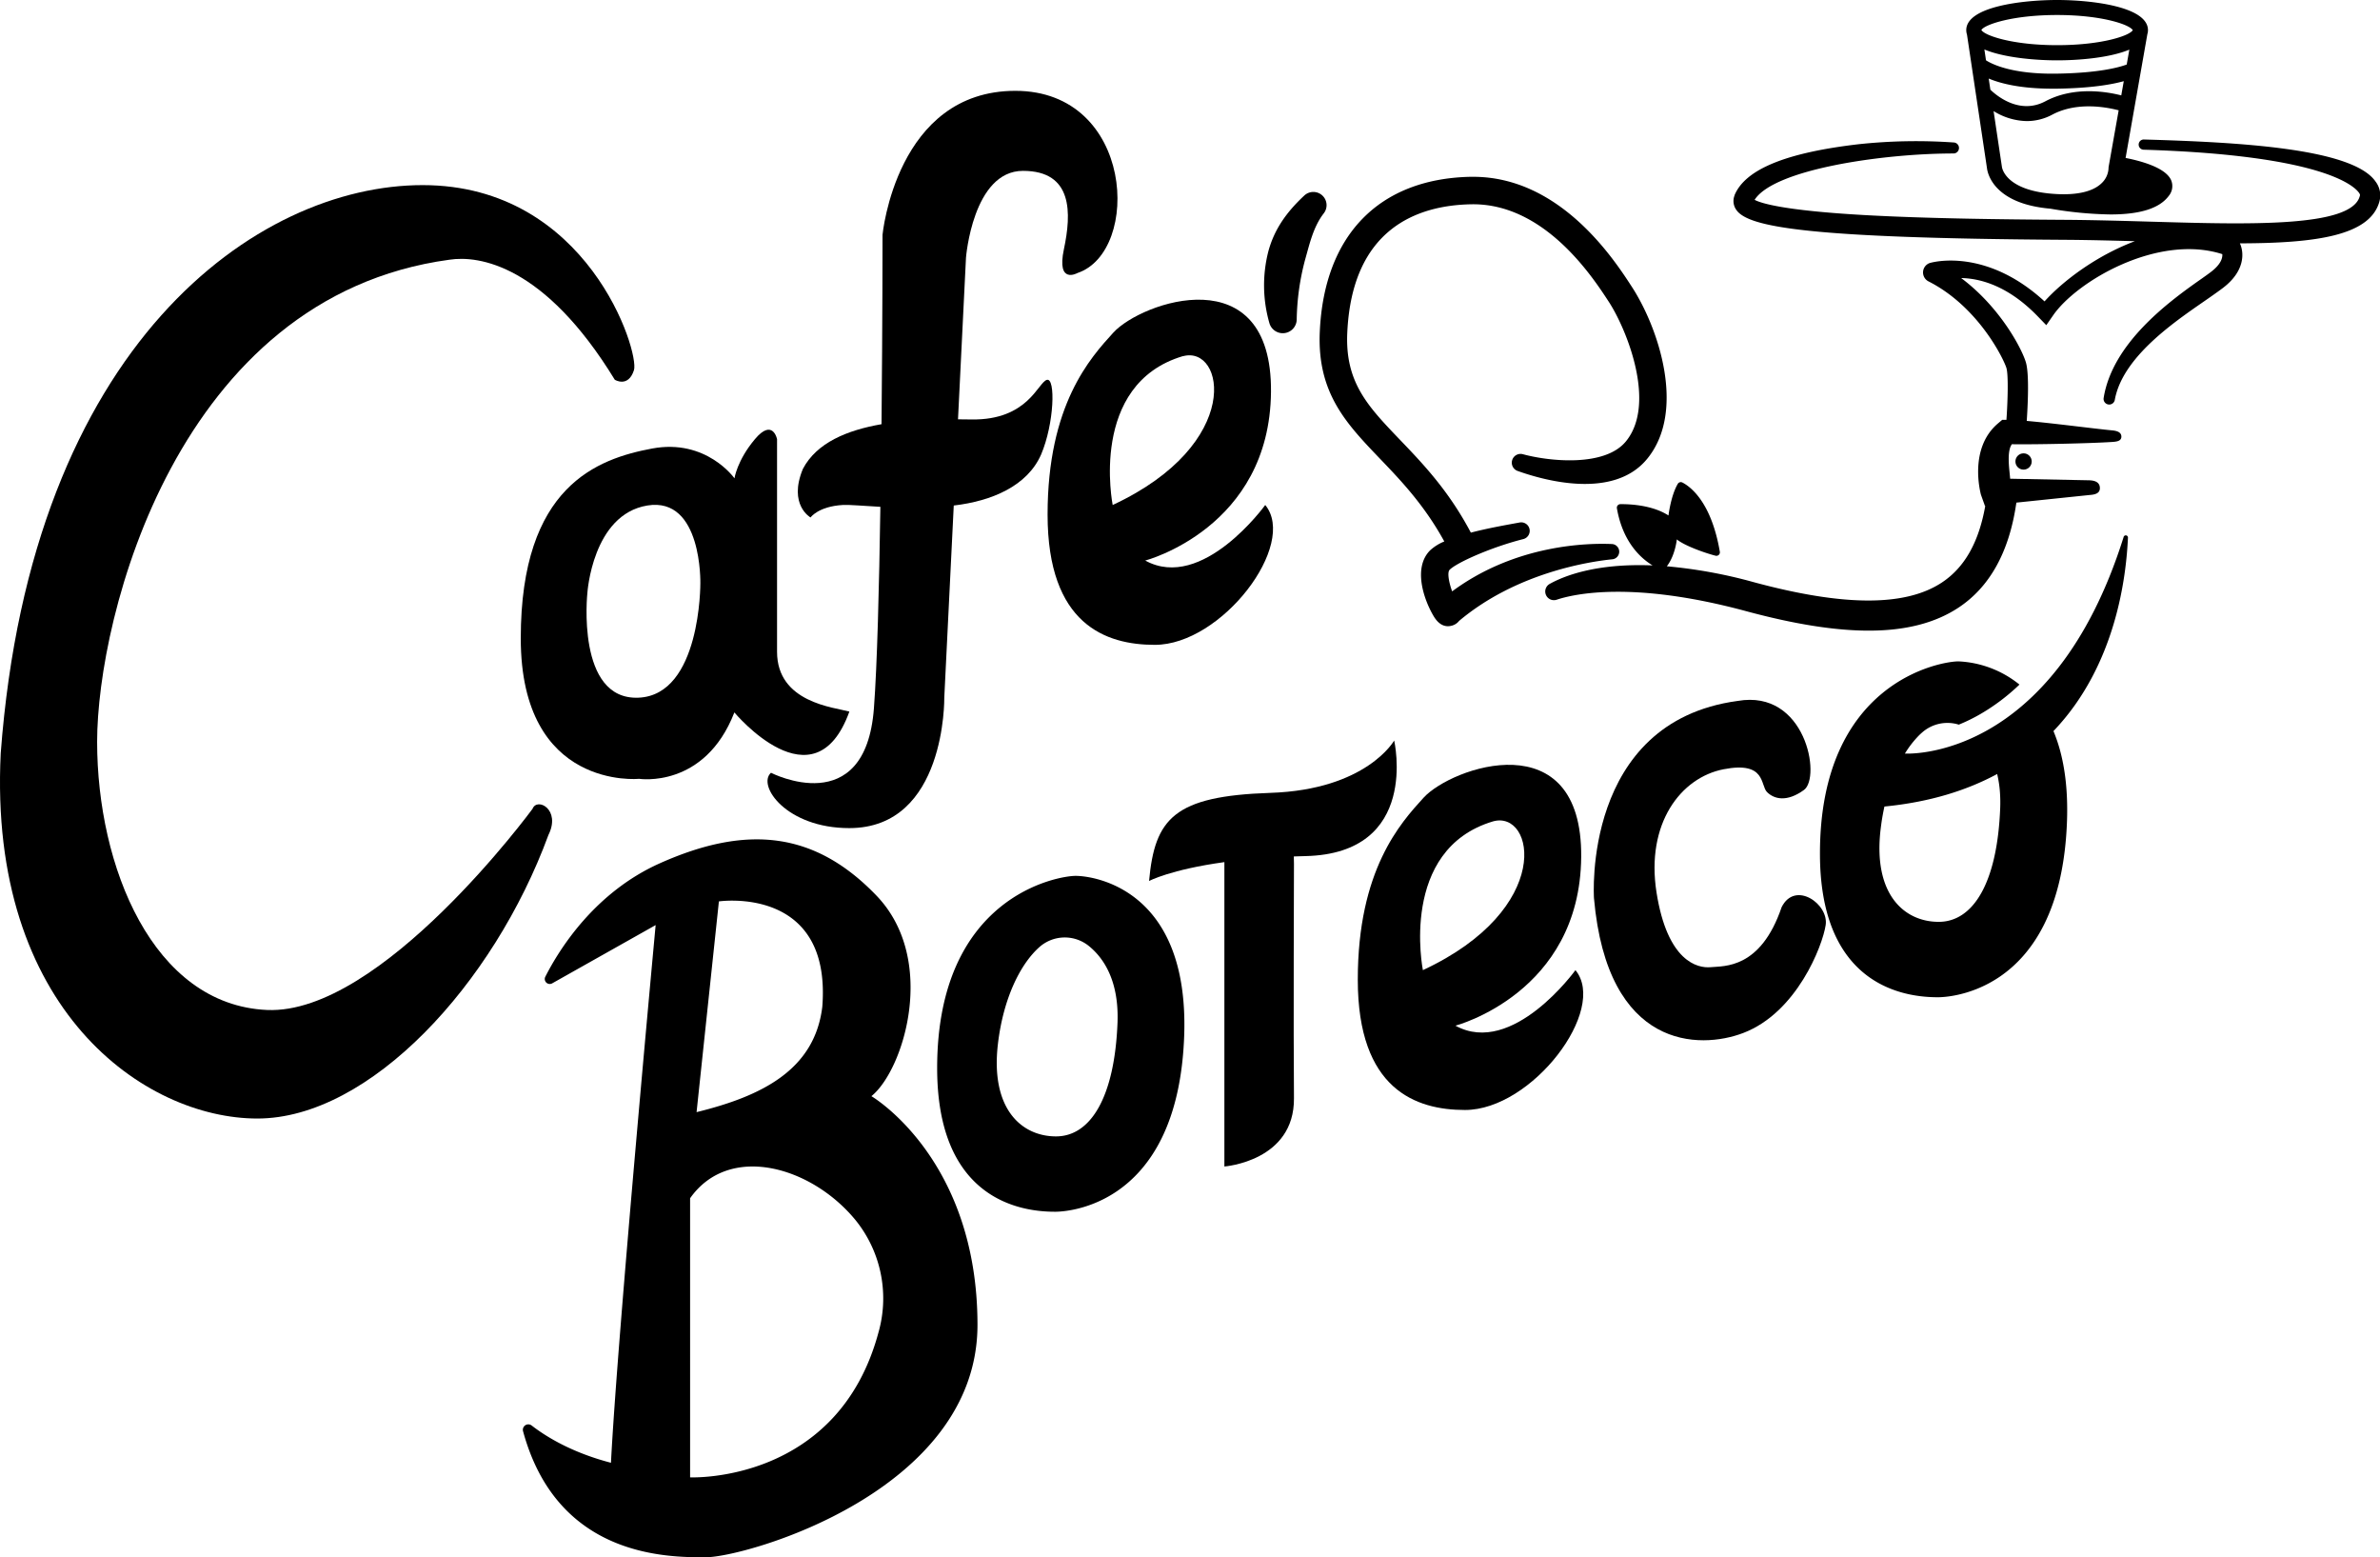 <svg xmlns="http://www.w3.org/2000/svg" viewBox="0 0 951.97 622.66"><g id="Camada_2" data-name="Camada 2"><g id="Camada_1-2" data-name="Camada 1"><path d="M213,323.43s-60.51,82.46-106.21,80.42S38.85,346.4,38.85,296.62s31.91-178,140.93-192.77c11.75-1.79,38,2,66.13,48,0,0,5.36,3.32,7.66-3.83s-18.38-74-84.51-74S12.55,137.3.29,301.21C-4.81,403.89,58,447.26,102.93,447.26s94.47-53.62,116.43-113.37C224.46,323.68,214.85,318.66,213,323.43Z"/><path d="M208.3,255.25c0,60.94,47.32,56.17,47.32,56.17s26.21,4.09,38.12-26.55c0,0,32,38.47,46-.34-6.13-1.7-28.93-3.57-28.93-23.92v-85s-1.71-8.51-8.86,0-8.17,15.66-8.17,15.66-11.23-16-33-11.91S208.3,194.32,208.3,255.25Zm26.64-18.12s2-31.41,24-35,21.19,31.15,21.19,31.15.25,44.68-24.77,45.7S234.94,237.13,234.94,237.13Z"/><path d="M324.21,206.92s3.06-4.43,12.93-5c2.49-.15,8,.36,15,.74-.49,32.21-1.29,63.43-2.58,80.54C346.16,328.45,308.38,309,308.38,309c-5.64,5.09,6.13,22.13,31.32,22.13,38.8,0,38-52.15,38-52.15l3.79-76.84c15.19-1.78,29.38-7.77,34.93-20.37,5.27-12.34,5.87-30.89,2.3-29.87s-7.49,16.17-30.13,15.83c-1.74,0-3.55-.05-5.4-.06l3.19-64.62s2.72-34.73,22.8-34.73,19.41,17,16.37,31.32,5.42,9.53,5.42,9.53c25.53-8.51,22.81-72.85-24.85-72.85S353,93.89,353,93.89s0,34.9-.4,75.73C338.9,172,326.65,177,321.14,187.51,315.19,201.89,324.21,206.92,324.21,206.92Z"/><path d="M445.32,133c-9.26,10.15-26.3,28.85-26.3,72.76s23.23,52.09,42.89,52.09c26.81,0,57.2-40.09,44.17-55.92,0,0-25.11,34.81-48,22.21,0,0,49.79-13,50.3-67.4S456.46,120.74,445.32,133Zm27.83,9.44c16.59-4.59,24.51,35-28.09,59.49C445.06,201.89,435.36,153.64,473.15,142.4Z"/><path d="M582.16,410.13s49.79-13,50.3-67.4-51.91-36-63.06-23.74c-9.25,10.14-26.3,28.85-26.3,72.76s23.23,52.09,42.89,52.09c26.81,0,57.2-40.09,44.17-55.92C630.16,387.92,605.06,422.73,582.16,410.13Zm15.07-81.7c16.59-4.59,24.51,35-28.09,59.49C569.14,387.92,559.44,339.67,597.23,328.43Z"/><path d="M348.55,438.32c13-10.47,26.56-54.64,2.05-80.17s-51.58-28.6-86.56-13c-26.25,11.68-40.42,34.59-45.86,45.29a2,2,0,0,0,2.82,2.69l41.25-23.22s-15.31,164.43-17.87,215c-15.82-4.11-26.15-10.58-31.72-14.9a2.18,2.18,0,0,0-3.45,2.27c13.71,50.42,57.54,50.42,73,50.42,16.08,0,108.77-26.3,108.77-92.94S348.55,438.32,348.55,438.32Zm-61-77.88s45.19-6.63,41.36,42.13c-3.06,25.28-24.25,35.75-50.29,42.13Zm64,171.7c-16.06,61.3-75.52,58.6-75.52,58.6V479.14c15.55-22.07,48.26-12.88,66,8.53A49.74,49.74,0,0,1,351.56,532.14Z"/><path d="M430.25,350.23c-7.14,0-55.4,8.17-55.4,76.85,0,49.53,29.62,57.45,47,57.45,0,0,49.53,1.53,51.83-71C475.45,355.34,437.4,350.23,430.25,350.23ZM447,408.7c-1.12,30.13-10.82,45.7-24.61,45.7s-26.3-11-23.23-37c2.09-17.76,8.69-31.61,16.49-38.61a15.31,15.31,0,0,1,19.79-.59C441.13,382.76,447.57,391.71,447,408.7Z"/><path d="M557.65,296.11s-11,19.66-49.53,20.93-46.21,10.22-48.51,35.24c0,0,8.49-4.57,30.13-7.55V466.44s28.08-2.08,27.83-27.35,0-93.71,0-93.71l-.06-2.92c1.52-.06,3.07-.11,4.65-.14C568.12,341.3,557.65,296.11,557.65,296.11Z"/><path d="M849.4,214.81c-28.3,89.89-86.91,86.55-87.46,86.51a40,40,0,0,1,5.69-7.32c.36-.36.72-.69,1.08-1a15.3,15.3,0,0,1,14.79-3.24,70.25,70.25,0,0,0,8.87-4.37,82,82,0,0,0,15.39-11.65,41.76,41.76,0,0,0-24.4-9.28c-7.14,0-55.4,8.17-55.4,76.85,0,49.53,29.62,57.45,47,57.45,0,0,49.53,1.53,51.83-71,.34-11.18-.78-20.4-2.88-28a63.89,63.89,0,0,0-2.55-7.43c25.24-26.4,29.11-62.37,29.79-77.23A.88.88,0,0,0,849.4,214.81Zm-49.34,108.1c-1.12,30.13-10.82,45.7-24.61,45.7s-26.3-11-23.23-37c.09-.73.18-1.45.28-2.16h0c.33-2.4.76-4.71,1.25-6.95,18.24-1.78,33-6.49,45.09-13a45,45,0,0,1,1.12,7.41A57.14,57.14,0,0,1,800.06,322.91Z"/><path d="M712.63,362.74c-8.42,24.77-23,23.49-28.34,24s-17.36-2.29-21.7-29.87,9.7-45.95,26.81-49.27S704,314,706.82,316.76s7.86,4.11,14.75-.89.77-40.36-26.55-35.59c-62.3,8.42-57.45,78.89-57.45,78.89,5.36,60.77,42.38,60.51,59.74,53.87,21.33-8.15,31.66-34.72,32.94-43.15S718,352,712.63,362.74Z"/><path d="M552,183.45c8.36,8.72,17.72,18.51,25.7,33.06a19,19,0,0,0-5.66,3.54c-6.91,6.91-2.55,19.48,1.11,25.83.75,1.31,2.61,4.52,6,4.52a5.85,5.85,0,0,0,1.55-.22,5.43,5.43,0,0,0,2.91-1.89c23-19.35,52.29-23.75,61.31-24.65a3.06,3.06,0,0,0-.16-6.1c-9.24-.41-38.38,0-63.92,18.93-1.28-3.51-2.06-7.59-1-8.64,2.84-2.84,16.52-9,29.48-12.27a3.4,3.4,0,0,0-1.44-6.64c-4.94.91-12.51,2.22-19.56,4.06-8.85-16.78-19.18-27.56-28.37-37.14C547.22,162.55,538,153,538.89,133.13c1.86-41.66,27.9-51,49.42-51.44,29.44-.64,48.82,29.22,55.2,39,7.29,11.21,19.12,40.82,6.83,55.81-8.41,10.26-30.48,8.05-41.3,5.1a3.51,3.51,0,0,0-2.08,6.69c9.53,3.42,38.15,11.94,51.88-4.81,15.69-19.13,4.58-52.34-6.11-68.78-7.12-11-28.63-44-63.45-44h-1.21c-36.52.81-58.45,23.38-60.17,61.95C526.81,157.17,538.49,169.35,552,183.45Z"/><path d="M950.18,72.58c-9.25-13.35-55-15.72-92.65-16.8a2,2,0,1,0-.1,4.08C931,62.13,942.1,75,943.61,77.14c.47.68.37,1,.3,1.16l-.06.22c-3.49,12.43-44,11.26-83.1,10.13-11.4-.33-23.18-.67-34.9-.75-24.37-.15-55.54-.51-80.44-1.92-32.1-1.82-41.1-4.74-43.59-6.07,7.79-12.27,51.53-18.56,79.61-18.54a2.2,2.2,0,0,0,.14-4.39,216.66,216.66,0,0,0-38.17.69c-29,3.38-45.27,10-49.6,20.38l0,.1a6.07,6.07,0,0,0,.68,5.74c4.71,6.93,28.33,11.35,131.37,12,9.38.06,18.81.3,28.07.56-15.36,5.76-28.81,15.92-36.13,24.07-23.61-21.71-45.23-15.65-46.17-15.25a4,4,0,0,0-.23,7.25h0c20,10.15,30.14,31.2,31.16,34.65.82,2.79.53,13.08,0,20.71h-1.7l-1.68,1.43c-11.81,10-7,27.74-6.83,28.48l1.61,4.5.13,0c-2.59,14.61-8.3,24.66-17.4,30.67-14.59,9.61-39.19,9.56-75.21-.17a194.85,194.85,0,0,0-34.76-6.35c3.36-4.32,4-10.75,4-10.75,3.2,2.62,11.63,5.55,15.5,6.52a1.39,1.39,0,0,0,1.7-1.6c-3.45-20.18-12-26.15-15-27.68a1.39,1.39,0,0,0-1.81.54c-2.79,4.71-3.73,12.65-3.73,12.65-6.5-4.21-15.64-4.57-19.28-4.52a1.4,1.4,0,0,0-1.35,1.64c2.35,13.56,9.57,20,14.27,22.85-22.79-.94-35.63,4.31-41.16,7.4a3.47,3.47,0,0,0,2.79,6.32c7.05-2.35,30.57-7.64,75.78,4.57,19.22,5.19,35.43,7.79,49.07,7.79,14.8,0,26.57-3.06,35.87-9.19,12.57-8.29,20.37-22.41,23.16-42l29.3-3.05c2.36-.16,4.3-.73,4.09-3.08-.19-2.14-2.14-2.73-4.28-2.8l-31.6-.63c-.19-3.11-1.53-10.83.7-13.79,9.75.15,31.57-.35,40-.9,1.93-.12,3.88-.34,3.79-2.27-.09-1.76-2-2.22-3.79-2.38-6.87-.64-23.26-2.83-34.06-3.77.4-5.9,1.06-18.68-.34-23.41-1.7-5.73-10.54-22.26-25.9-33.72,7.55.15,18.74,3,30.68,15.36l3.38,3.49,2.78-4c9.45-13.6,41.85-32.65,67.62-24.41.13,1.4-.4,4-4.64,7.19-1.16.88-2.72,2-4.52,3.25-12.65,8.9-34.82,25.31-38.3,47.08a2.26,2.26,0,0,0,4.47.72c3.32-18.33,26.82-33.08,38.44-41.26,1.86-1.31,3.46-2.44,4.74-3.41,8.93-6.76,8.58-14.14,6.85-17.88,30.26-.07,51.85-3,55.75-16.55A9.13,9.13,0,0,0,950.18,72.58Z"/><path d="M794.76,67.2c.2,1.79,2.39,14.25,25.34,16.24a152.14,152.14,0,0,0,24.08,2.31c11.92,0,19.61-2.46,23.29-7.41a6.14,6.14,0,0,0,1-6.18c-2.14-5.18-12.34-7.84-18.26-9l8.71-49.51a5.43,5.43,0,0,0,.24-1.62C859.12,2.54,836.29,0,822.8,0s-36.32,2.54-36.32,12.06a5.87,5.87,0,0,0,.29,1.78Zm.7-35.79c4.79,2,12.82,4.05,25.51,4.05h1.72c13.7-.2,22-1.67,26.79-3l-1,5.68c-6-1.54-19-3.68-30.36,2.36-10.38,5.5-19.58-2.31-22-4.64Zm55.2-5.61c-2.8,1.05-10.9,3.4-28.06,3.65-17.87.27-25.9-3.83-28.23-5.34l-.64-4.33c7.84,3.29,20.39,4.35,29.07,4.35s21.05-1,28.91-4.28ZM800.73,66.65l-3.32-22.23a26,26,0,0,0,13.31,4,21.56,21.56,0,0,0,10.21-2.6c9.82-5.2,21.56-3,26.51-1.71l-4,22.54-.05.33v.29a8.73,8.73,0,0,1-2.79,6c-3.34,3.24-9.45,4.74-17.68,4.34C802,76.59,800.77,67,800.73,66.65ZM822.8,6c18,0,29.06,3.87,30.28,6.06v0c-1.22,2.18-12.29,6-30.27,6s-29.08-3.88-30.28-6.07C793.72,9.88,804.8,6,822.8,6Z"/><path d="M513.74,133.2a5.57,5.57,0,0,0,4.93-5.41,98.18,98.18,0,0,1,3.39-24.07c1.7-5.92,3.2-13,7.47-18.47a5.29,5.29,0,0,0-7.82-7.07c-7.42,6.91-12,13.71-14.34,22.14a54.69,54.69,0,0,0,.37,28.88A5.57,5.57,0,0,0,513.74,133.2Z"/><circle cx="809.4" cy="184.53" r="3.26"/></g></g></svg>
